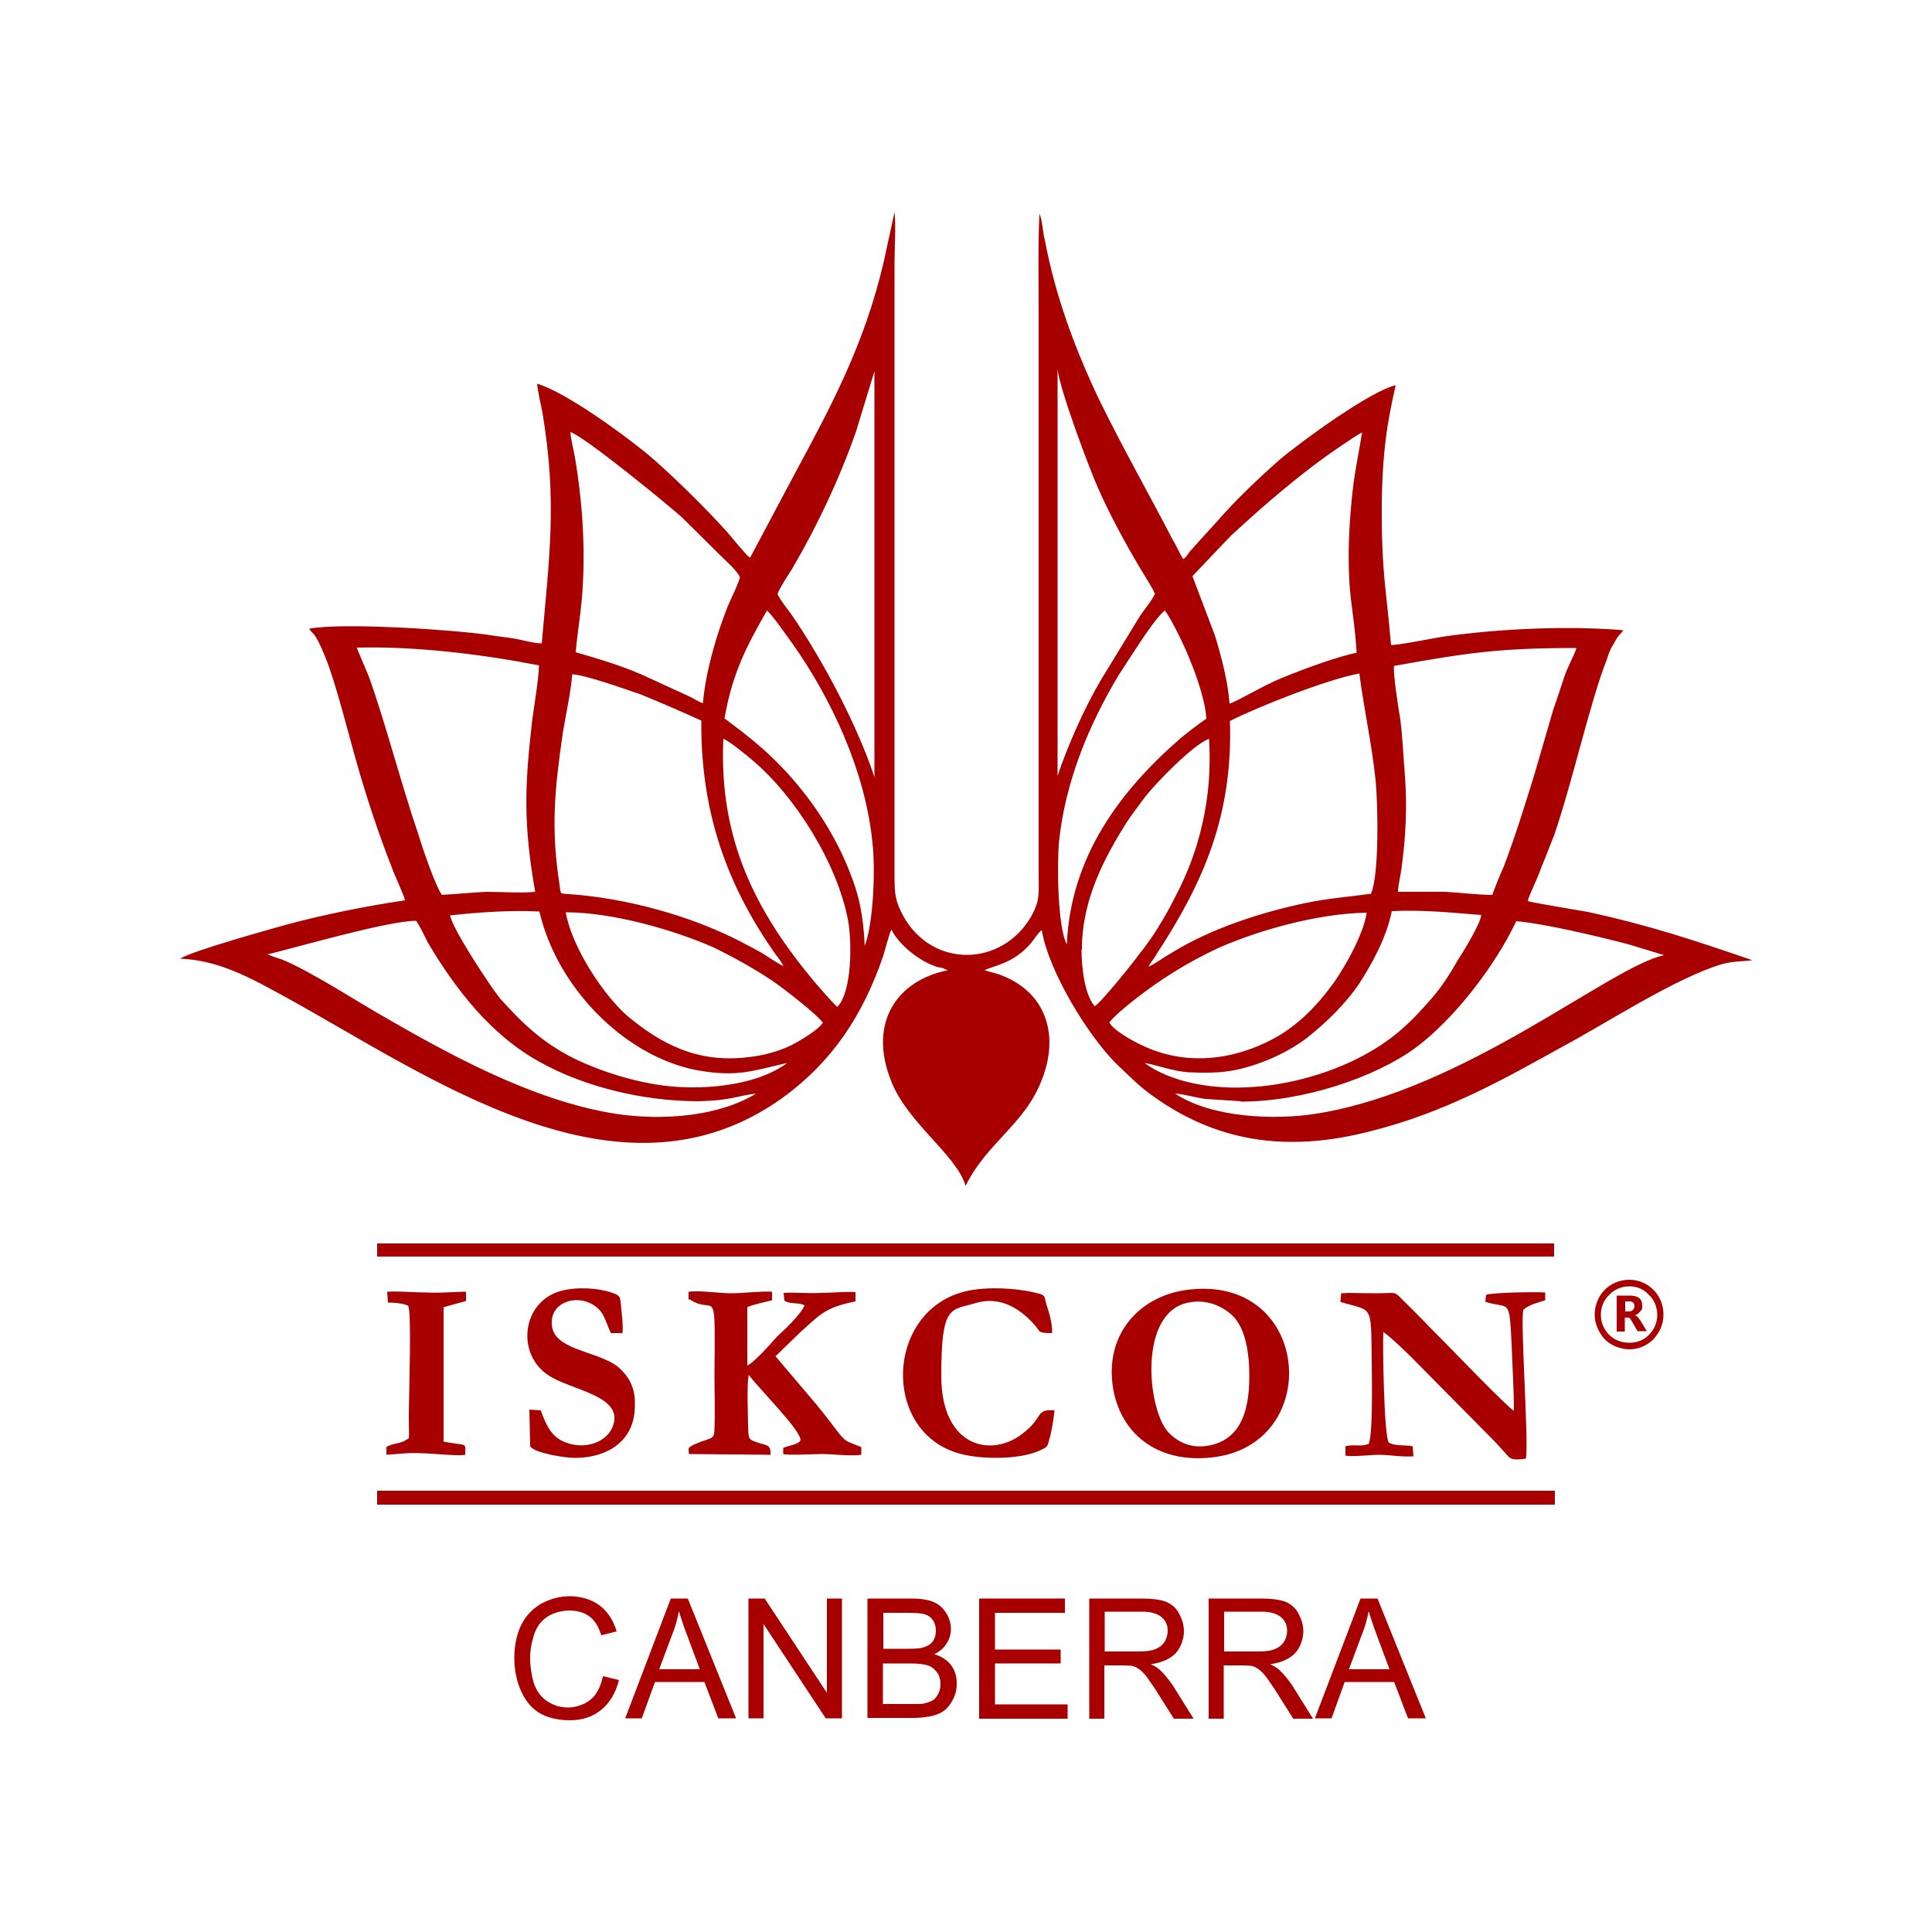 <?xml version="1.0" encoding="UTF-8"?>
<svg xmlns="http://www.w3.org/2000/svg" version="1.1" viewBox="0 0 500 500">
  <defs>
    <style>
      .cls-1 {
        fill-rule: evenodd;
      }

      .cls-1, .cls-2 {
        fill: #a80000;
      }
    </style>
  </defs>
  <!-- Generator: Adobe Illustrator 28.6.0, SVG Export Plug-In . SVG Version: 1.2.0 Build 709)  -->
  <g>
    <g id="Layer_1">
      <g>
        <path class="cls-1" d="M194,144.3c-1.2-1-4.6-5.2-5.8-6.6-5.8-6.4-12.4-12.9-18.9-18.7-6.2-5.4-22.7-17.5-30.3-19.7.2,2.2,1,5.4,1.4,7.6,3.8,22.7,1.8,37-.2,59.6-2,0-4.8-.8-6.8-1.2-2.4-.4-4.8-.6-7-1-10-1.4-37.7-3.2-46.4-1.6.8,1.4,1.4.4,4.2,7.4,2.6,6.2,6.2,20.7,8.2,27.6,2.4,8.5,5.8,18.7,9,26.8.6,1.8,3.2,7.2,3.4,8.5-10.6,1.6-20.5,3.6-30.3,6.2-5,1.4-24.5,6.8-27.9,8.9,10.4.4,18.9,5.4,26.5,9.5,37.5,20.5,86.9,56.9,129.3,26.6,13.1-9.5,20.9-21.5,26.1-36.6.6-1.8,1.6-6,2.2-7,2,4,7.4,8.3,12,9.7.4,0,.8.2,1.2.2l1.4.6c-13.1,2.6-20.7,13.5-14.7,28.6,4.2,10.9,16.9,19.1,19.3,27.2,5.4-11.1,15.3-15.9,19.7-27.4,4.6-11.5,1.2-22.5-10.2-27-1.4-.6-3.4-1-4.6-1.4,2.2-1.2,7.4-1.6,12-7,.8-1,1.8-2.6,2.8-3.4,1.8,10.7,11.8,27,19.1,34.4,3.2,3,5.8,5.8,9.6,8.5,15.7,11.3,33.7,15.1,56.6,9.1,19.1-4.8,34.1-13.3,49.6-21.9,11.6-6.2,29.1-17.7,41.2-21.3,3-.8,4.8-.6,7.8-1-15.1-5.2-26.9-9.1-42.6-12.5-2.2-.4-14.5-2.4-15.5-2.8.2-1.4,2.8-6.4,3.4-8.5,1.2-2.8,2.2-5.6,3.4-8.5,5-14.7,9.2-34.2,13.7-45.7.4-1.4,1-2.8,1.8-4,1.2-2.4,1.8-2.4,2.4-3.4-14.5-1.2-31.9-.4-46.2,1.6-2.8.4-12.4,2.4-13.9,2.2-1.2-14.1-2.4-18.5-2.4-34s1.4-23.5,3.6-33.2c-6.4,1.4-24.7,14.7-30.3,19.5-5.2,4.6-11.2,10.3-15.7,15.5l-6,6.6c-.4.6-1.2,1.2-1.4,1.6-1,1.4-.8,1.2-1.6,1.8-1-1.6-1.8-3.6-2.8-5.2-6.4-12.3-12.9-23.7-19.1-36.4-6.2-13.1-11.2-26.6-13.9-41-.6-2.2-.6-5-1.4-6.8-.4,8.7-.2,17.7-.2,26.2v144.5c0,5.4.4,7-2,11.3-7.6,12.9-25.3,13.3-32.9,0-2.2-4-2.4-5.8-2.4-10.7V68.2c0-4.2.4-9.3,0-13.3l-2.8,12.9c-5,21.3-13.3,36.8-23.5,55.7l-11,20.7ZM116.5,236.9c.4,3.2,10.2,18.1,12.9,21.5,6,6.6,10.8,11.3,19.1,15.5,7.4,3.6,17.5,6.8,26.9,7.4,10.4.6,21.7-1.2,28.3-6.2-9,2-12.8,3.8-23.7,1.8-18.7-3.8-35.9-21.5-40.4-41-7.2-.4-15.9.2-23.1,1h0ZM216.7,260.6c3.8-4,3.8-16.5,2.8-22.3-2.8-14.9-13.7-32.2-24.7-41.5-1.4-1.2-6-5-7.6-5.6-1.2,26,8.4,44.7,23.5,62.8,1,1.2,5.2,6,6,6.6h0ZM279.9,245.7c0,4.8.8,11.7,3.4,14.7,1.6-.8,10.6-12.1,11.4-13.3,3.6-4.4,6.8-9.7,9.6-15.3,6-11.3,9.6-25.4,8.6-40.6-4,1.4-13.9,11.5-16.9,15.5-1.6,2.2-3.2,4.2-4.6,6.4-5.4,8.7-11.4,19.5-11.4,32.6h0ZM287.1,264.6c.8,1.8,5.6,4.6,8.2,5.8,11.4,5.6,23.9,4,34.3-1.6,6-3.2,11-8.3,14.7-13.3,3-3.8,8.6-13.5,9.4-19.3-12.8.2-28.1,4.6-38.3,9.1-8.2,3.8-15.3,8.3-21.9,13.5-2,1.6-5,4-6.4,5.8h0ZM212.9,264.6c-1.6-2.2-10-8.7-12.9-10.7-4.8-3.2-9.8-6-15.3-8.7-10-4.4-25.9-9.1-38.3-9.1,1.6,8.9,9.4,20.9,15.7,26.6,8.8,7.4,18.3,12.5,31.5,10.9,3.8-.4,7.6-1.4,11-3,2.4-1.2,7.4-4.2,8.4-6h0ZM296.2,275.1c6.8,5,17.7,7,28.1,6.2,9.6-.6,19.7-3.6,27.1-7.4,8.8-4.4,13.7-9.3,19.1-15.5,2.6-3,4.8-6.4,7-10.3,1-1.4,6-9.7,5.8-11.3-7.6-.6-15.1-1.4-23.1-1-1.4,7-5.2,13.7-8.4,18.7-3.8,5.6-8.6,10.1-13.3,13.9-4.6,3.6-11.6,7-18.7,8.5-3.8.8-8.2.8-12.4.6-4.4-.4-7.6-1.8-11.2-2.4h0ZM187.6,186c4.8,3.6,9,6.8,12.9,10.7,7.8,7.6,14.9,17.7,19.1,28.2,2.8,6.8,3.8,11.9,4.2,19.9,2.2-5.8,2.8-19.5,2-26.6-1.8-18.5-10.6-37.4-20.9-51.9-1.8-2.4-4.6-6.6-6.4-8.3-5,8.7-9,16.1-11,28h0ZM276.1,244.3c1-22.7,13.9-39.8,29.5-53.3,1.4-1.2,4.8-3.8,6.6-5-.2-4.4-2.6-11.3-4.2-15.1-1-2.8-5.2-11.5-6.6-12.9-2,1.8-4.6,5.6-6.2,8-2,3-3.8,5.8-5.8,8.9-7.6,12.7-13.7,27.4-15.3,42.7-.6,5.8-.4,22.5,2,26.8h0ZM201.2,153.8c1,1.8,2.4,3.6,3.6,5.2,8.2,11.9,17.1,28.8,21.5,42.1v-105l-4.8,15.7c-4.4,12.5-10,24.3-16.5,35.4-1,1.6-3.4,5.2-3.8,6.6h0ZM273.7,200.8c2.6-7.8,7-17.7,11.2-24.8l10.2-16.7c1.4-2,2.8-3.6,3.8-5.6-.4-1.2-3-5.2-3.8-6.6-3.6-6-8-14.1-10.8-20.5-2.2-4.8-10-25.6-10.6-31v105.2ZM69.1,246.9c1.2.6,2.6,1,3.8,1.4,6.6,2.6,18.3,10.1,24.5,13.7,18.1,10.5,40,22.7,61.6,26.2,12.8,2,27.3.6,36.7-5.2-5,.6-6.4,1.8-14.9,2-14.1,0-29.3-3.6-41-10.1-12.8-7-21.9-18.9-29.1-31-.8-1.6-2-4.2-3-5.6-7.4,0-31.3,7-38.5,8.7h0ZM321.1,285l-9.2-.6c-2.8-.4-5.2-1.2-7.8-1.4,9.2,6.2,25.5,7,36.7,5.2,38.6-6.2,76.1-38.2,89.9-41l-9.2-2.8c-7.6-2-21.9-5.4-29.1-6-5.4,11.5-16.1,25.4-26.1,32.8-10.4,7.6-28.9,13.9-45.2,13.9h0ZM149,168.8c6.2,1.8,11.6,3.4,17.1,5.8l11.8,5.4c1.4.6,2.8,1.6,4,2,.8-8.5,3.4-17.3,6.4-25,1-2.4,2.6-5.4,3.2-7.6-.8-1.8-3.4-4-4.8-5.4l-10.2-10.1c-3.8-3.4-24.9-20.7-28.9-22.1.2,2.2.8,4.4,1.2,6.6,2,11.9,2.8,24.3,1.8,36.4-.4,4.6-1.2,9.3-1.6,13.9h0ZM308.6,149.1l5.8,15.3c1.6,5.2,3.4,11.9,3.8,17.7,1.4-.4,5.6-2.8,7.6-3.8,2.6-1.4,5.2-2.6,7.8-3.6,5-2,12.2-4.6,17.5-5.8-.8-12.5-2.4-13.9-2-29.2.2-5,.6-9.9,1.2-14.7.6-4.4,1.6-9.1,2.2-13.1-2.6,1.4-9.4,6.2-11.8,8-8.2,6.2-14.7,11.9-22.1,18.7l-10,10.5ZM360.8,172.3c-.4,1.6,1.2,11.5,1.6,13.9.6,4.8.8,9.7,1.2,14.7.6,7.8.2,15.5-.8,23.1-.2,2-1,5.2-1,6.8h12.2c4,.2,8.4.8,12.2.8.8-2.2,2-5.2,3-7.4,3.2-8.5,5.4-15.7,8-24.1,1.6-5.4,3.2-11.1,4.8-16.5,1-2.8,1.8-5.4,2.8-8.3.8-2.6,2.4-5.2,3.2-7.6-19.7,0-28.1,1.2-47,4.6h0ZM114.1,231.6c4-.2,7.8-.6,11.8-.8,3.8,0,9,.4,12.6,0-3-17.3-2.8-26.8-.8-44.1.6-4.6,1.6-10.1,1.8-14.5-14.3-2.8-31.7-5-47.2-4.6l3.2,7.6c4.2,11.7,8.4,28,12.8,40.8,1,3.4,4.4,13.3,6,15.5h0ZM202.8,250.1c-.6-1.2-1.2-2-2-3-12.8-18.1-19.5-37.2-19.3-60.6-5.2-2.4-10.4-4.6-15.7-6.8-3.6-1.2-14.1-5-17.7-5.2-.4,4.8-1.6,10.1-2.4,14.9-2.2,15.1-3.2,25-.8,40.2.2,2,.2,1.6,2.4,1.8,14.7,1,31.5,5.6,44.4,12.3,2,1,3.8,2,5.6,3,1.6,1,4.2,2.8,5.6,3.4h0ZM318.3,186.6c.8,24.3-6.8,41.7-18.9,60.2-.6,1.2-1.6,2.2-2.2,3.4,1.8-.8,4.2-2.6,6-3.6,10-6.2,23.1-10.5,34.7-12.9,5.6-1.2,11.2-1.6,16.9-2.4,2.2-5,1.8-23.3,1.2-29.4-1-9.5-3-18.3-4.2-27.6-8,1.4-26.5,8.7-33.5,12.3h0Z"/>
        <path class="cls-1" d="M306.6,333.9c-11.8,1.8-20.9,11.5-18.5,25.6,2.2,12.3,12.4,19.7,26.9,17.5,27.9-4.4,23.9-47.9-8.4-43.1h0ZM307.6,337.1c-12.9,2.4-10.8,27-5.4,33.4,2.4,2.6,6.2,4.8,11.6,3.4,8.6-2.2,10-11.5,9.4-21.5-.4-4.6-1.4-8.9-4-11.7-2.4-2.4-6.6-4.6-11.6-3.6h0Z"/>
        <rect class="cls-2" x="97.6" y="385.8" width="304.8" height="3.6"/>
        <rect class="cls-2" x="97.6" y="321.8" width="304.6" height="3.4"/>
        <path class="cls-1" d="M178.5,336.3c6.8,4.4,6.6-5.2,6.4,19.9,0,4.4.2,9.1,0,13.5,0,3.2-1,2.2-5.4,4.2-1.4.8-1.4.6-1.2,2.4l21.1.2c.2-2.8-1.2-2.4-3.4-3.2-2.6-.8-2.2-1.2-2.4-4.2,0-3-.4-10.9.2-13.3,2,3,14.3,15.1,13.3,17.1-.8,1-3,1.2-4.4,1.8v1.6c1,.4,8,0,9.8,0,3.4,0,7.2.6,10.4.2v-2c-1-.4-3.2-1.2-3.8-1.6-.8-.4-2.2-2.2-2.8-3-1.6-2.2-3.4-4.4-5-6.4l-10.6-12.5,6.6-6.4c4.8-4.2,6-6.2,14.1-7.8v-2.4c-2.6-.2-6,.2-9,.2-3.2.2-6.4-.2-9.6,0l.2,2c1.4,1,3.6.4,5.2,1.2-.6,2-5.4,6.6-7,8-1.6,1.8-6,6.8-7.8,7.6v-15.1c1-.6,5-1.4,6.4-1.8v-2.2c-3-.2-7.4.4-10.6.4s-8-.8-11-.4v2Z"/>
        <path class="cls-1" d="M346.8,336.9c8.4,2.6,8,.2,8.2,14.7,0,4,.4,19.5-.8,22.1-2.2.8-3.8,0-6,.6v2.4c1.6.4,6.6-.2,8.6-.2,3,0,5.8.6,9,.4l-.2-2.6c-1.6-.4-4.8,0-6.2-1-1.2-1.6-1.6-24.8-1.4-28.6,1.8,1.2,7,6.2,9,8.3l17.5,17.7c1.4,1.4,2.8,2.8,4.2,4.4,2.2,2.2,1.6,3,6.2,2.4.8-4.4-1.6-37.2-.6-38.6,1.8-1.4,3.2-1.6,5.6-2.4v-2c-2.4-.2-13.7,0-15.3.6l-.2,1.8c6.2,2,6.2-1.4,6.8,10.9.2,5.8.6,11.7.6,17.3-1.4-.6-16.5-16.3-18.9-18.7-3.8-3.8-5.8-6-9.4-9.5-3-3-1.8-2.2-7.2-2.2s-6.2-.2-9.2,0l-.2,2.2Z"/>
        <path class="cls-1" d="M272.9,365c-5-.4-2.8,1.8-8,5.8-8,6.6-21.3,4-21.3-14.7s2.4-16.9,9-18.9c6.2-1.8,11.2,1.4,14.7,5.2,2.2,2.2.8,2.6,5,2.6,0-3-.8-5.2-1.6-7.8-.4-1.6-.2-2-1.8-2.4-5.8-1.6-15.1-2-20.5-.2-19.7,6.2-19.9,37.4,1.2,41.9,5.4,1.2,14.7,1.2,19.7-1.2,1.6-.8,1.8-.8,2.2-2.6.6-1.8,1.2-5.6,1.4-7.6h0Z"/>
        <path class="cls-1" d="M140,365l-3-.2.2,9.5c1.2,1.8,9,3,11.6,3,8.2,0,15.5-4.2,15.5-13.5.2-5-1.8-7.8-4.4-10.1-5.8-4.4-17.5-4.2-17.1-11.7.2-6.2,9.4-7.6,13.1-2,1,1.8,1.4,3.4,2.2,5h3c.2-2.2-.2-5-.4-7.2-.2-1.4,0-2.2-1.2-2.8-3.8-1.8-12.2-2.4-16.7,0-7.8,4-8.6,15.5-1.2,20.7,5.8,4.2,20.9,5.4,16.7,14.1-1.6,3.2-6.2,5.2-11,3.8-4.4-1.2-5.8-4.4-7.4-8.7h0Z"/>
        <path class="cls-1" d="M100.4,337.1c1.8,0,3.8.2,5.2.8,1,1,.2,23.1.2,29.2s.4,4.8-.8,5.6c-1.4,1-3.6.8-5,1.8v2c3-.2,6-.6,9-.4,2.8,0,9.4.8,11.4.4,0-3.4.8-2.2-5.6-3.4v-34.8l5.8-1.6v-2.4c-3.4,0-6.6.4-10.2.2-3.4,0-6.8-.4-10.2-.2l.2,2.8Z"/>
        <path class="cls-2" d="M421.7,331.2c2.4,0,4.6,1,6.2,2.6h0c1.6,1.6,2.6,3.8,2.6,6.4s-1,4.6-2.6,6.4h0c-1.6,1.6-3.8,2.6-6.2,2.6s-4.8-1-6.4-2.6c-1.6-1.8-2.6-4-2.6-6.4s1-4.8,2.6-6.4h0c1.6-1.6,3.8-2.6,6.4-2.6h0ZM426.7,335.1c-1.2-1.4-3-2.2-5-2.2s-4,.8-5.2,2.2h0c-1.4,1.2-2.2,3.2-2.2,5.2s.8,3.8,2.2,5.2c1.2,1.2,3,2,5.2,2s3.8-.8,5-2h0c1.4-1.4,2.2-3.2,2.2-5.2s-.8-4-2.2-5.2h0Z"/>
        <path class="cls-2" d="M426.2,344.5h-2.4l-1.4-2.4c-.1-.2-.2-.3-.3-.5,0-.1-.2-.3-.3-.4-.1-.1-.2-.2-.3-.2-.1,0-.2,0-.4,0h-.6v3.6h-2.1v-9.3h3.3c2.2,0,3.3.8,3.3,2.5s0,.6-.1.9c0,.3-.2.5-.4.7s-.4.4-.6.6c-.3.2-.5.3-.8.4h0c.1,0,.3.1.4.2.1,0,.3.2.4.3.1.1.2.3.3.4.1.1.2.3.3.4l1.7,2.8ZM420.6,336.8v2.6h.9c.4,0,.8-.1,1.1-.4.3-.3.4-.6.4-1,0-.8-.5-1.2-1.4-1.2h-.9Z"/>
        <g>
          <path class="cls-2" d="M156.1,433.8l4.1,1c-.9,3.4-2.4,5.9-4.6,7.7-2.2,1.8-4.9,2.7-8.1,2.7s-6-.7-8.1-2c-2.1-1.4-3.6-3.3-4.7-5.9-1.1-2.6-1.6-5.4-1.6-8.3s.6-6.1,1.8-8.5c1.2-2.4,3-4.2,5.2-5.5,2.3-1.2,4.7-1.9,7.4-1.9s5.6.8,7.7,2.4c2.1,1.6,3.5,3.8,4.4,6.7l-4,1c-.7-2.3-1.7-3.9-3.1-4.9-1.4-1-3.1-1.5-5.1-1.5s-4.3.6-5.9,1.7c-1.6,1.1-2.7,2.7-3.3,4.6-.6,1.9-1,3.9-1,6s.4,4.9,1.1,6.9c.8,2,1.9,3.4,3.5,4.4,1.6,1,3.3,1.5,5.2,1.5s4.2-.7,5.8-2c1.6-1.3,2.6-3.3,3.2-5.9Z"/>
          <path class="cls-2" d="M161.8,444.7l11.8-31h4.4l12.5,31h-4.6l-3.6-9.4h-12.8l-3.4,9.4h-4.3ZM170.7,432h10.4l-3.2-8.6c-1-2.6-1.7-4.8-2.2-6.4-.4,2-.9,4-1.7,5.9l-3.4,9.1Z"/>
          <path class="cls-2" d="M193.7,444.7v-31h4.2l16.1,24.4v-24.4h3.9v31h-4.2l-16.1-24.4v24.4h-3.9Z"/>
          <path class="cls-2" d="M224.5,444.7v-31h11.5c2.3,0,4.2.3,5.6.9,1.4.6,2.5,1.6,3.3,2.9s1.2,2.7,1.2,4.1-.4,2.6-1.1,3.7c-.7,1.2-1.8,2.1-3.2,2.8,1.9.6,3.3,1.5,4.3,2.8,1,1.3,1.5,2.9,1.5,4.7s-.3,2.8-.9,4.1c-.6,1.2-1.4,2.2-2.2,2.9-.9.7-2,1.2-3.4,1.5-1.3.3-3,.5-4.9.5h-11.7ZM228.6,426.7h6.6c1.8,0,3.1-.1,3.9-.4,1-.3,1.8-.8,2.3-1.5.5-.7.8-1.6.8-2.7s-.2-1.9-.7-2.7c-.5-.8-1.2-1.3-2.1-1.6-.9-.3-2.5-.4-4.7-.4h-6.1v9.4ZM228.6,441h7.6c1.3,0,2.2,0,2.8-.1.9-.2,1.7-.5,2.3-.8s1.1-1,1.5-1.7c.4-.8.6-1.6.6-2.6s-.3-2.2-.9-3-1.4-1.5-2.4-1.8c-1-.3-2.5-.5-4.5-.5h-7.1v10.7Z"/>
          <path class="cls-2" d="M253.4,444.7v-31h22.2v3.7h-18.1v9.5h17v3.6h-17v10.6h18.8v3.7h-22.9Z"/>
          <path class="cls-2" d="M281.9,444.7v-31h13.6c2.7,0,4.8.3,6.2.8,1.4.6,2.6,1.5,3.4,3s1.3,3,1.3,4.7-.7,4.1-2.1,5.6c-1.4,1.5-3.6,2.5-6.5,2.9,1.1.5,1.9,1,2.4,1.5,1.2,1.1,2.3,2.5,3.4,4.1l5.3,8.5h-5.1l-4.1-6.5c-1.2-1.9-2.2-3.3-2.9-4.3-.8-1-1.5-1.7-2.1-2.1-.6-.4-1.2-.7-1.9-.8-.5,0-1.2-.1-2.3-.1h-4.7v13.8h-4.1ZM286,427.4h8.7c1.9,0,3.3-.2,4.3-.6s1.8-1,2.4-1.9c.5-.9.8-1.8.8-2.8,0-1.5-.5-2.7-1.6-3.6-1.1-.9-2.7-1.4-5-1.4h-9.7v10.3Z"/>
          <path class="cls-2" d="M312.8,444.7v-31h13.6c2.7,0,4.8.3,6.2.8,1.4.6,2.6,1.5,3.4,3s1.3,3,1.3,4.7-.7,4.1-2.1,5.6c-1.4,1.5-3.6,2.5-6.5,2.9,1.1.5,1.9,1,2.4,1.5,1.2,1.1,2.3,2.5,3.4,4.1l5.3,8.5h-5.1l-4.1-6.5c-1.2-1.9-2.2-3.3-2.9-4.3-.8-1-1.5-1.7-2.1-2.1-.6-.4-1.2-.7-1.9-.8-.5,0-1.2-.1-2.3-.1h-4.7v13.8h-4.1ZM316.9,427.4h8.7c1.9,0,3.3-.2,4.3-.6s1.8-1,2.4-1.9c.5-.9.8-1.8.8-2.8,0-1.5-.5-2.7-1.6-3.6-1.1-.9-2.7-1.4-5-1.4h-9.7v10.3Z"/>
          <path class="cls-2" d="M340.3,444.7l11.8-31h4.4l12.5,31h-4.6l-3.6-9.4h-12.8l-3.4,9.4h-4.3ZM349.2,432h10.4l-3.2-8.6c-1-2.6-1.7-4.8-2.2-6.4-.4,2-.9,4-1.7,5.9l-3.4,9.1Z"/>
        </g>
      </g>
    </g>
  </g>
</svg>